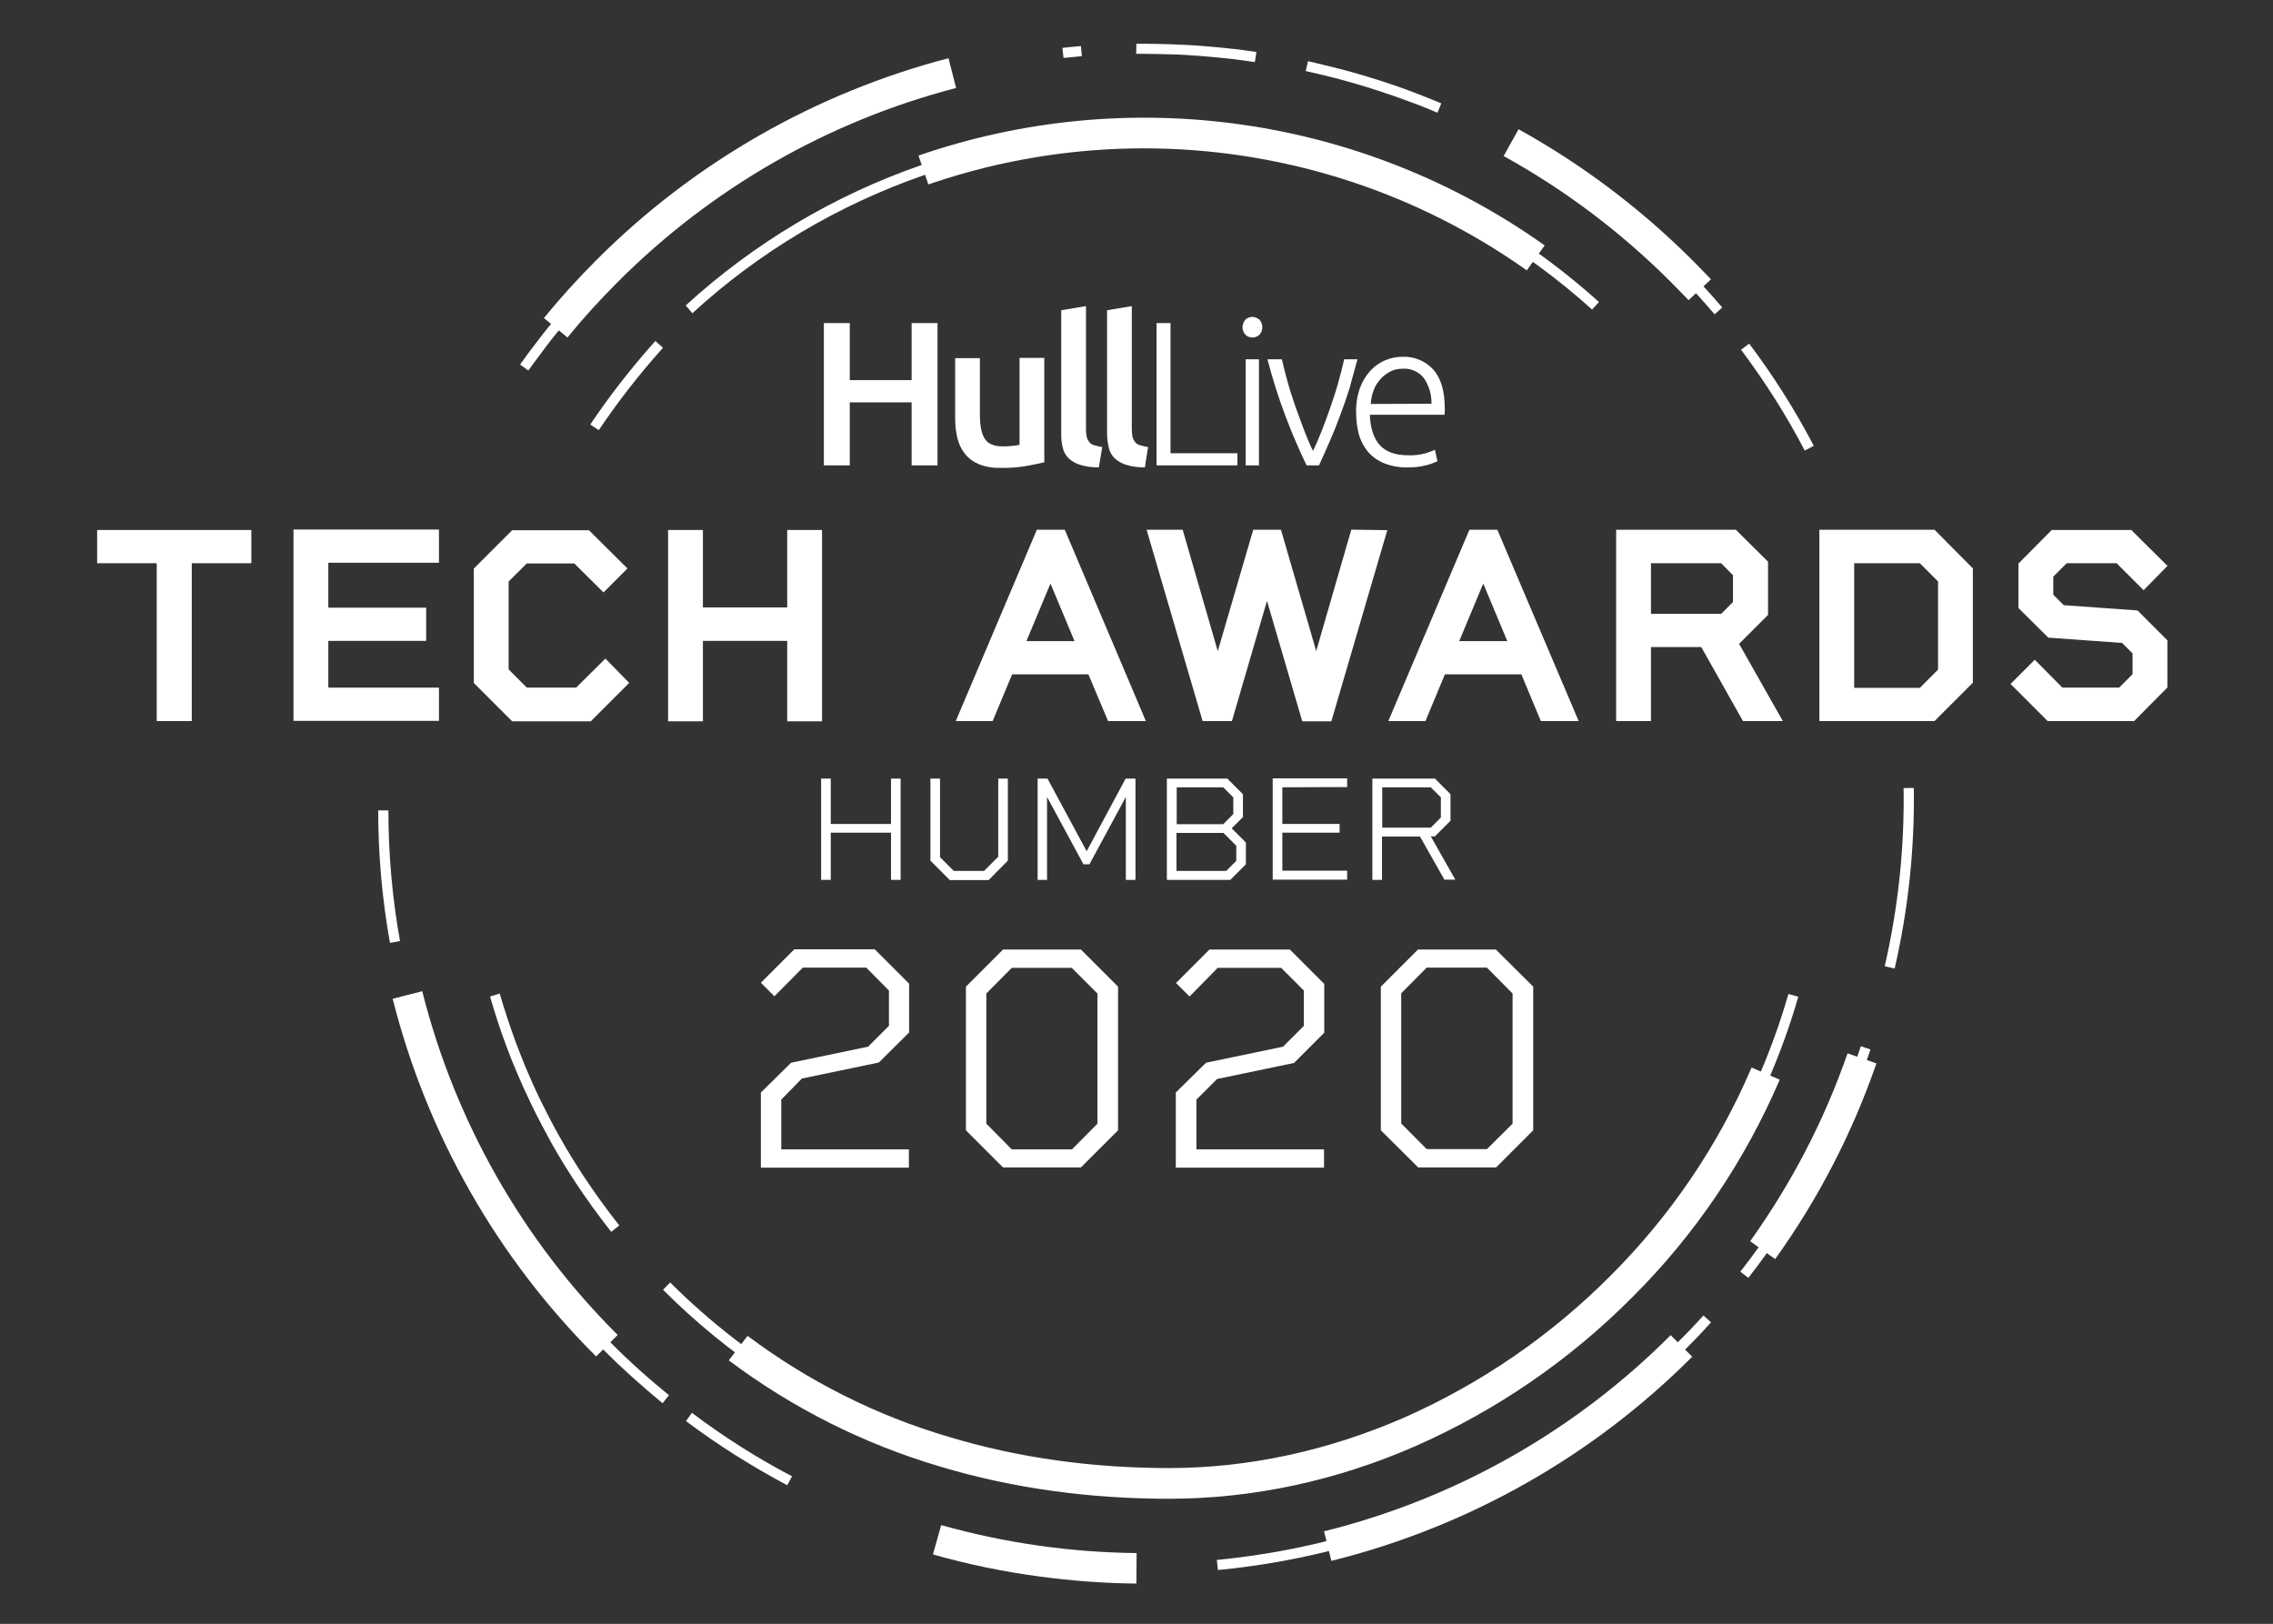 <svg version="1.1" id="Layer_1" xmlns="http://www.w3.org/2000/svg" xmlns:xlink="http://www.w3.org/1999/xlink" x="0px" y="0px"
	 viewBox="0 0 992.1 708.7" style="enable-background:new 0 0 992.1 708.7;" xml:space="preserve">
<rect x="0" y="0" width="992.1" height="708.7" fill="#333333" stroke="none"/>
<style type="text/css">
	.st0{fill:#FFFFFF;}
	.st1{clip-path:url(#SVGID_2_);}
	.st2{fill:none;stroke:#FFFFFF;stroke-width:8;}
	.st3{fill:none;stroke:#FFFFFF;stroke-width:4.45;stroke-miterlimit:10;}
</style>
<polygon class="st0" points="397.9,141 409.2,141 409.2,203.1 397.9,203.1 397.9,175.6 370.9,175.6 370.9,203.1 359.6,203.1 
	359.6,141 370.9,141 370.9,165.9 397.9,165.9 397.9,141 "/>
<path class="st0" d="M456,201.7c-2.1,0.5-4.8,1.1-8.2,1.7c-3.6,0.6-7.3,0.9-11,0.8c-3.2,0.1-6.5-0.4-9.5-1.6c-2.4-1-4.5-2.5-6.1-4.5
	c-1.6-2-2.7-4.3-3.3-6.8c-0.7-2.9-1-5.8-1-8.7v-26.3h10.8v24.5c0,5,0.7,8.6,2.2,10.8s4,3.2,7.6,3.2c1.3,0,2.7,0,4.2-0.2
	c1.1-0.1,2.2-0.2,3.3-0.5v-37.9h10.8v45.4H456z"/>
<path class="st0" d="M479.6,204c-2.7,0-5.4-0.3-8-1.1c-1.9-0.5-3.6-1.5-5.1-2.8c-1.3-1.3-2.2-2.8-2.6-4.6c-0.5-2-0.8-4.1-0.7-6.2
	v-53.9l10.8-1.8v53.7c0,1.1,0.1,2.2,0.3,3.3c0.2,0.8,0.6,1.6,1.1,2.3c0.6,0.7,1.3,1.2,2.2,1.4c1.2,0.4,2.3,0.6,3.5,0.8L479.6,204
	L479.6,204z"/>
<path class="st0" d="M499.7,204c-2.7,0-5.4-0.3-8-1.1c-1.9-0.5-3.6-1.5-5.1-2.8c-1.3-1.3-2.2-2.8-2.6-4.6c-0.5-2-0.8-4.1-0.8-6.2
	v-53.9l10.8-1.8v53.7c0,1.1,0.1,2.2,0.3,3.3c0.2,0.8,0.6,1.6,1.1,2.3c0.6,0.7,1.3,1.2,2.2,1.4c1.2,0.4,2.3,0.6,3.5,0.8L499.7,204z"
	/>
<polygon class="st0" points="510.9,141 504.8,141 504.8,203.1 540.1,203.1 540.1,197.8 510.9,197.8 510.9,141 "/>
<path class="st0" d="M549.5,156.8h-5.8v46.3h5.8V156.8z M546.6,138.3c-1.1,0-2.2,0.4-3,1.2c-1.7,1.9-1.7,4.7,0,6.6
	c1.7,1.6,4.4,1.6,6.1,0c1.7-1.9,1.7-4.7,0-6.6C548.8,138.8,547.7,138.3,546.6,138.3"/>
<path class="st0" d="M592.5,156.8h-5.8c-0.7,3.2-1.6,6.6-2.6,10.2c-1,3.6-2.2,7.2-3.4,10.7c-1.2,3.5-2.5,7-3.8,10.3
	s-2.6,6.3-3.8,8.8c-1.3-2.5-2.5-5.5-3.8-8.8c-1.3-3.4-2.5-6.8-3.8-10.3c-1.2-3.5-2.4-7.1-3.4-10.7s-1.9-7-2.6-10.2h-6.3
	c1.1,4.2,2.3,8.4,3.6,12.5c1.3,4.1,2.7,8.2,4.2,12.1s3,7.8,4.6,11.4c1.6,3.7,3.1,7.1,4.7,10.3h5.4c1.5-3.2,3-6.7,4.6-10.3
	s3.1-7.4,4.6-11.4c1.5-4,2.9-8,4.2-12.1C590.1,165.2,591.4,161.1,592.5,156.8"/>
<path class="st0" d="M598.3,176.3c0.1-2,0.5-4,1.2-5.8c0.6-1.8,1.6-3.4,2.9-4.9c1.2-1.4,2.7-2.5,4.3-3.4c1.7-0.9,3.7-1.3,5.6-1.3
	c3.5-0.2,6.9,1.3,9.1,4c2.3,3.3,3.5,7.3,3.4,11.3L598.3,176.3z M612.2,155.7c-2.6,0-5.1,0.5-7.5,1.5c-2.5,1-4.7,2.6-6.5,4.5
	c-2,2.2-3.6,4.8-4.6,7.6c-1.2,3.4-1.8,7-1.7,10.6c0,3.3,0.4,6.6,1.2,9.7c0.8,2.8,2.2,5.4,4,7.6c1.9,2.2,4.4,3.9,7.1,5
	c3.3,1.3,6.8,1.9,10.4,1.8c2.7,0,5.5-0.3,8.1-1c1.6-0.4,3.2-1,4.7-1.7l-1.1-5c-1.3,0.6-2.7,1.1-4,1.5c-2.5,0.7-5,1-7.6,0.9
	c-5.7,0-9.9-1.5-12.6-4.6c-2.6-3-4-7.4-4.2-13.1h32.6c0-0.4,0.1-0.9,0.1-1.3c0-0.5,0-1,0-1.4c0-7.7-1.7-13.4-5.1-17.1
	C622.2,157.6,617.3,155.5,612.2,155.7"/>
<path class="st0" d="M341,479.9v21.7h55.7v8h-64.6v-32.8l13.2-13l33.6-7l9.1-9.1v-15.4l-9.9-10h-27.7L338,434.8l-5.9-5.9l14.6-14.6
	h35.1l15,15v21.3l-13.2,13.1l-33.6,7L341,479.9z"/>
<path class="st0" d="M488,430.6v62.7l-16.2,16.2h-34l-16.2-16.2v-62.7l16.2-16.2h34L488,430.6z M479,490.4v-56.8l-11.2-11.2h-26.2
	l-11.1,11.2v56.8l11.1,11.2h26.3L479,490.4z"/>
<path class="st0" d="M522.2,479.9v21.7h55.7v8h-64.7v-32.8l13.2-13l33.6-7l9.1-9.1v-15.4l-9.9-9.9h-27.7l-12.3,12.5l-5.9-5.9
	l14.6-14.6h35.1l15,15v21.3l-13.2,13.2l-33.6,7L522.2,479.9z"/>
<path class="st0" d="M669.2,430.6v62.7L653,509.5h-34l-16.3-16.2v-62.7l16.2-16.2h34L669.2,430.6z M660.2,490.4v-56.8L649,422.3
	h-26.3l-11.1,11.2v56.8l11.1,11.2H649L660.2,490.4z"/>
<path class="st0" d="M393.1,339.8V384h-4.2v-20.6h-26.3V384h-4.2v-44.2h4.2v19.8h26.3v-19.8H393.1z"/>
<path class="st0" d="M439.9,339.8v35.8l-8.4,8.5h-16.9l-8.5-8.5v-35.8h4.2v34.3l6,6h13.2l6.2-6.2v-34.1H439.9z"/>
<path class="st0" d="M495.6,384h-4.2v-36.2l-15.9,29.4h-2.6L457,347.8V384h-4.1v-44.2h4.3l17.1,31.7l17-31.7h4.3L495.6,384z"/>
<path class="st0" d="M543.8,367.7v9.5L537,384h-27.7v-44.2h26.4l6.8,6.8v10l-4.9,4.9L543.8,367.7z M513.5,359.7h20.4l4.4-4.4V348
	l-4.4-4.4h-20.3V359.7z M539.6,375.7v-6.6l-5.6-5.6h-20.5v16.6h21.7L539.6,375.7z"/>
<path class="st0" d="M559.7,343.6v16h25v3.8h-25v16.6h28.3v3.9h-32.5v-44.2h32.5v3.8L559.7,343.6z"/>
<path class="st0" d="M630.5,384l-10.7-18.9h-16.6V384h-4.2v-44.2h27.3l6.8,6.8v11.6l-6.8,6.8h-1.8l10.7,18.9H630.5z M603.3,361.2
	h21.2l4.4-4.4V348l-4.4-4.4h-21.2V361.2z"/>
<g>
	<defs>
		<rect id="SVGID_1_" x="-304.7" y="-94.9" width="1599.9" height="900"/>
	</defs>
	<clipPath id="SVGID_2_">
		<use xlink:href="#SVGID_1_"  style="overflow:visible;"/>
	</clipPath>
	<g class="st1">
		<path class="st2" d="M105.7,241.8h-26v68.9h-7.3v-68.9h-26v-6.5h59.3L105.7,241.8z"/>
		<path class="st2" d="M139.3,241.8v27.4H182v6.5h-42.7v28.4h48.3v6.5h-55.5v-75.5h55.5v6.5H139.3z"/>
		<path class="st2" d="M269,298l-12.8,12.8h-31l-14.4-14.4v-46.6l14.4-14.4h30.2l12.8,12.7l-4.8,4.8l-11.1-11h-24L218,252.1v41.7
			l10.3,10.3h24.8l11.1-11L269,298z"/>
		<path class="st2" d="M354.8,235.3v75.5h-7.2v-35.1h-44.8v35.1h-7.2v-75.5h7.2v33.8h44.8v-33.8H354.8z"/>
		<path class="st2" d="M477.7,290.3h-38.6l-8.5,20.4h-7.4l32-75.5h6.9l32,75.5h-7.8L477.7,290.3z M475,283.8l-16.5-39.5l-16.5,39.5
			H475z"/>
		<path class="st2" d="M600.2,235.3l-22.1,75.5h-6.7L553,248l-18.3,62.7h-6.8l-22.1-75.5h7.4l18.3,63.3l18.5-63.3h6.1l18.4,63.3
			l18.3-63.3L600.2,235.3z"/>
		<path class="st2" d="M666.7,290.3H628l-8.5,20.4H612l32-75.5h6.9l32.1,75.5h-7.8L666.7,290.3z M663.9,283.8l-16.5-39.5l-16.5,39.5
			L663.9,283.8z"/>
		<path class="st2" d="M763.1,310.7l-18.2-32.3h-28.3v32.3h-7.2v-75.5H756l11.7,11.6v19.9L756,278.4h-3l18.3,32.3H763.1z
			 M716.6,271.9h36.3l7.5-7.5v-15l-7.5-7.6h-36.3V271.9z"/>
		<path class="st2" d="M857.1,249.7v46.6l-14.4,14.4h-44.6v-75.5h44.6L857.1,249.7z M849.9,252.1l-10.3-10.3h-34.3v62.4h34.3
			l10.3-10.3V252.1z"/>
		<path class="st2" d="M942,281.1v17.3l-12.2,12.3h-34.4l-12.2-12.2l4.9-4.9l10.4,10.5h28.1l8.2-8.2v-12.4l-6.8-6.8l-32.2-2.3
			L885,263.7v-16.1l12.2-12.3h31.4l11.8,11.7l-4.8,4.9l-10.1-10.1h-25.1l-8.2,8.2v11.2l6.8,6.8l32.2,2.3L942,281.1z"/>
	</g>
</g>
<path class="st0" d="M105.7,241.8h-26v68.9h-7.3v-68.9h-26v-6.5h59.3L105.7,241.8z"/>
<path class="st0" d="M139.3,241.8v27.4H182v6.5h-42.7v28.4h48.3v6.5h-55.5v-75.5h55.5v6.5H139.3z"/>
<path class="st0" d="M269,298l-12.8,12.8h-31l-14.4-14.4v-46.6l14.4-14.4h30.2l12.8,12.7l-4.8,4.8l-11.1-11h-24L218,252.1v41.7
	l10.3,10.3h24.8l11.1-11L269,298z"/>
<path class="st0" d="M354.8,235.3v75.5h-7.2v-35.1h-44.8v35.1h-7.2v-75.5h7.2v33.8h44.8v-33.8H354.8z"/>
<path class="st0" d="M477.7,290.3h-38.6l-8.5,20.4h-7.4l32-75.5h6.9l32,75.5h-7.8L477.7,290.3z M475,283.8l-16.5-39.5l-16.5,39.5
	H475z"/>
<path class="st0" d="M600.2,235.3l-22.1,75.5h-6.7L553,248l-18.3,62.7h-6.8l-22.1-75.5h7.4l18.3,63.3l18.5-63.3h6.1l18.4,63.3
	l18.3-63.3L600.2,235.3z"/>
<path class="st0" d="M666.7,290.3H628l-8.5,20.4H612l32-75.5h6.9l32.1,75.5h-7.8L666.7,290.3z M663.9,283.8l-16.5-39.5l-16.5,39.5
	L663.9,283.8z"/>
<path class="st0" d="M763.1,310.7l-18.2-32.3h-28.3v32.3h-7.2v-75.5H756l11.7,11.6v19.9L756,278.4h-3l18.3,32.3H763.1z M716.6,271.9
	h36.3l7.5-7.5v-15l-7.5-7.6h-36.3V271.9z"/>
<path class="st0" d="M857.1,249.7v46.6l-14.4,14.4h-44.6v-75.5h44.6L857.1,249.7z M849.9,252.1l-10.3-10.3h-34.3v62.4h34.3
	l10.3-10.3V252.1z"/>
<path class="st0" d="M942,281.1v17.3l-12.2,12.3h-34.4l-12.2-12.2l4.9-4.9l10.4,10.5h28.1l8.2-8.2v-12.5l-6.8-6.8l-32.2-2.3
	L885,263.7v-16.1l12.2-12.3h31.4l11.8,11.7l-4.8,4.9l-10.1-10.1h-25.1l-8.2,8.2v11.2l6.8,6.8l32.2,2.3L942,281.1z"/>
<path class="st0" d="M175.7,434.9c14.7,58.3,45,111.6,87.6,154.1c8.2,8.2,16.9,16,25.9,23.4l2.8-3.5c-8.9-7.2-17.5-14.9-25.6-23.1
	c-42-41.9-71.9-94.4-86.4-152L175.7,434.9L175.7,434.9z"/>
<path class="st0" d="M531.6,685.2c77.1-7.4,149.2-41.4,203.9-96.2c3.9-3.9,7.7-7.8,11.3-11.9l-3.3-3c-3.6,4-7.3,7.9-11.2,11.7
	c-53.9,54.1-125.1,87.7-201.2,95L531.6,685.2L531.6,685.2z"/>
<path class="st0" d="M405.2,80.5c88-30.3,185.2-16.4,261.2,37.5l7.8-10.9c-79.4-56.4-181.2-71-273.3-39.2L405.2,80.5L405.2,80.5z"/>
<path class="st0" d="M318.1,593.7c27.7,20.8,58.9,36.5,92.1,46.3c32.5,9.8,66.4,14.1,100,14.1c36.9,0,73.5-8,107.9-23.1
	c35.3-15.6,67.3-37.6,94.5-65c27.3-27.2,49-59.4,64.2-94.8l-12.3-5.3c-14.4,33.8-35.3,64.6-61.3,90.6c-26,26.2-56.7,47.3-90.4,62.2
	c-32.8,14.3-67.6,22-102.5,22c-32.5,0-65-4.2-96.1-13.6c-31.7-9.3-61.5-24.3-87.9-44.1L318.1,593.7L318.1,593.7z"/>
<path class="st0" d="M171.4,435.9c14.9,59.1,45.6,113.1,88.8,156.1l9.4-9.4c-41.5-41.3-71-93.2-85.3-150L171.4,435.9L171.4,435.9z"
	/>
<path class="st0" d="M407.2,678.4c15.2,4.3,30.6,7.5,46.3,9.6c14.1,1.9,28.3,3,42.5,3.1l0.1-13.3c-28.9-0.3-57.5-4.4-85.3-12.2
	L407.2,678.4L407.2,678.4z"/>
<path class="st0" d="M581.1,681.2c59.6-14.8,114.1-45.6,157.5-89.1l-9.4-9.4c-41.7,41.8-94,71.4-151.3,85.6L581.1,681.2L581.1,681.2
	z"/>
<path class="st0" d="M774.8,549.5c18.8-26.2,33.7-55,44.2-85.4l-12.6-4.4c-10.1,29.2-24.5,56.8-42.5,82L774.8,549.5L774.8,549.5z"/>
<path class="st0" d="M247.7,147.3c6.8-8.4,14.1-16.4,21.9-24.2c40.8-40.9,91.8-70.2,147.7-84.7L414,25.4
	C355.8,40.6,302.7,71,260.2,113.6c-8.1,8.1-15.7,16.5-22.8,25.2L247.7,147.3z"/>
<path class="st0" d="M656.3,68.1c26.8,14.8,51.3,33.3,72.9,54.9c2.7,2.7,5.2,5.3,7.8,8l9.8-9.1c-2.7-2.8-5.4-5.6-8.1-8.3
	c-22.5-22.5-48.1-41.8-75.9-57.2L656.3,68.1L656.3,68.1z"/>
<path class="st0" d="M302.2,136.7c29.3-26.9,63.9-47.4,101.5-60.4c32.6-11.2,66.8-16,101-16c68.2,0,136.1,26.1,190.2,74.8l3-3.3
	c-54.9-49.4-123.8-76-193.2-76c-34.6,0-69.3,4.8-102.4,16.2c-38.2,13.2-73.2,34.1-103,61.3L302.2,136.7L302.2,136.7z"/>
<path class="st0" d="M213.9,434.9c2.1,7.3,4.4,14.5,7.1,21.6c1.3,3.6,2.7,7.1,4.2,10.6c2.2,5.3,4.6,10.5,7.1,15.7
	c2.6,5.3,5.4,10.6,8.3,15.9c3.2,5.7,6.7,11.4,10.3,16.9c4.9,7.5,10.3,14.9,15.9,22l3.5-2.8c-5.6-7-10.8-14.3-15.7-21.7
	c-3.6-5.5-7-11-10.2-16.7c-2.9-5.1-5.6-10.4-8.2-15.6c-2.5-5.1-4.8-10.3-7-15.5c-1.4-3.5-2.8-7-4.1-10.5c-2.6-7-4.9-14.1-7-21.2
	L213.9,434.9L213.9,434.9z"/>
<path class="st0" d="M289.4,562.9c116,116,304.1,115.9,420.1-0.1c35.5-35.5,61.5-79.5,75.4-127.8l-4.3-1.2
	C735.9,589,573.8,678.7,418.5,634c-47.6-13.7-90.9-39.3-126-74.3L289.4,562.9L289.4,562.9z"/>
<path class="st0" d="M299.4,620.2c14,10.5,28.8,19.8,44.2,28l2.1-3.9c-15.3-8-29.9-17.3-43.7-27.7L299.4,620.2L299.4,620.2z"/>
<path class="st0" d="M763.1,557.7c23.3-29.9,41.4-63.7,53.3-99.7l-4.2-1.4c-11.8,35.6-29.5,68.9-52.6,98.4L763.1,557.7L763.1,557.7z
	"/>
<path class="st0" d="M464.2,25.3c2.7-0.3,5.3-0.5,8-0.8l-0.4-4.4c-2.7,0.2-5.4,0.5-8.1,0.8L464.2,25.3L464.2,25.3z"/>
<path class="st0" d="M495.9,23.5c1.2,0,2.4,0,3.6,0c3.6,0,7.2,0.1,10.9,0.2c4.8,0.1,9.7,0.4,14.5,0.8c3.5,0.3,7.1,0.6,10.6,1
	c4.1,0.4,8.1,1,12.2,1.6l0.7-4.4c-4.1-0.6-8.2-1.2-12.4-1.6c-3.6-0.4-7.2-0.7-10.7-1c-4.9-0.4-9.8-0.6-14.7-0.8
	c-3.7-0.1-7.3-0.2-11-0.2c-1.2,0-2.4,0-3.6,0L495.9,23.5L495.9,23.5z"/>
<path class="st0" d="M569.9,31c4.4,1,8.7,2,13,3.1c4.3,1.1,8.6,2.4,13,3.7c4.3,1.3,8.5,2.7,12.8,4.2c3,1.1,6.1,2.2,9.1,3.3
	c3.2,1.2,6.4,2.5,9.6,3.9l1.7-4.1c-3.2-1.3-6.5-2.6-9.7-3.9c-3.1-1.2-6.1-2.3-9.2-3.4c-4.3-1.5-8.6-2.9-12.9-4.2
	c-4.3-1.3-8.7-2.6-13.2-3.7c-4.4-1.1-8.8-2.2-13.2-3.2l-1,4.4L569.9,31z"/>
<path class="st0" d="M751.7,134.2c-5.7-6.7-11.8-13.3-18.1-19.6l-3.1,3.2c6.3,6.3,12.2,12.7,17.9,19.4L751.7,134.2z"/>
<path class="st0" d="M230.6,161.7c2.6-3.6,5.3-7.2,8-10.8s5.6-7.1,8.5-10.5c2.9-3.4,5.8-6.8,8.9-10.1c2.2-2.4,4.4-4.7,6.6-7
	c2.4-2.5,4.9-4.9,7.3-7.3l-3.1-3.2c-2.5,2.4-5,4.9-7.4,7.4c-2.3,2.3-4.5,4.7-6.7,7.1c-3.1,3.3-6.1,6.7-9,10.2
	c-2.9,3.5-5.8,7-8.6,10.7c-2.8,3.6-5.5,7.2-8.1,10.9L230.6,161.7L230.6,161.7z"/>
<path class="st3" d="M824.8,422.2c5.9-25.7,8.7-52,8.3-78.3"/>
<path class="st3" d="M172.4,411.1c-3.4-18.9-5.1-38.2-5.1-57.4"/>
<path class="st3" d="M789.7,195.6c-8.1-15.5-17.5-30.3-28-44.3"/>
<path class="st3" d="M287.7,150.3c-10.2,11.4-19.7,23.5-28.2,36.2"/>
</svg>
